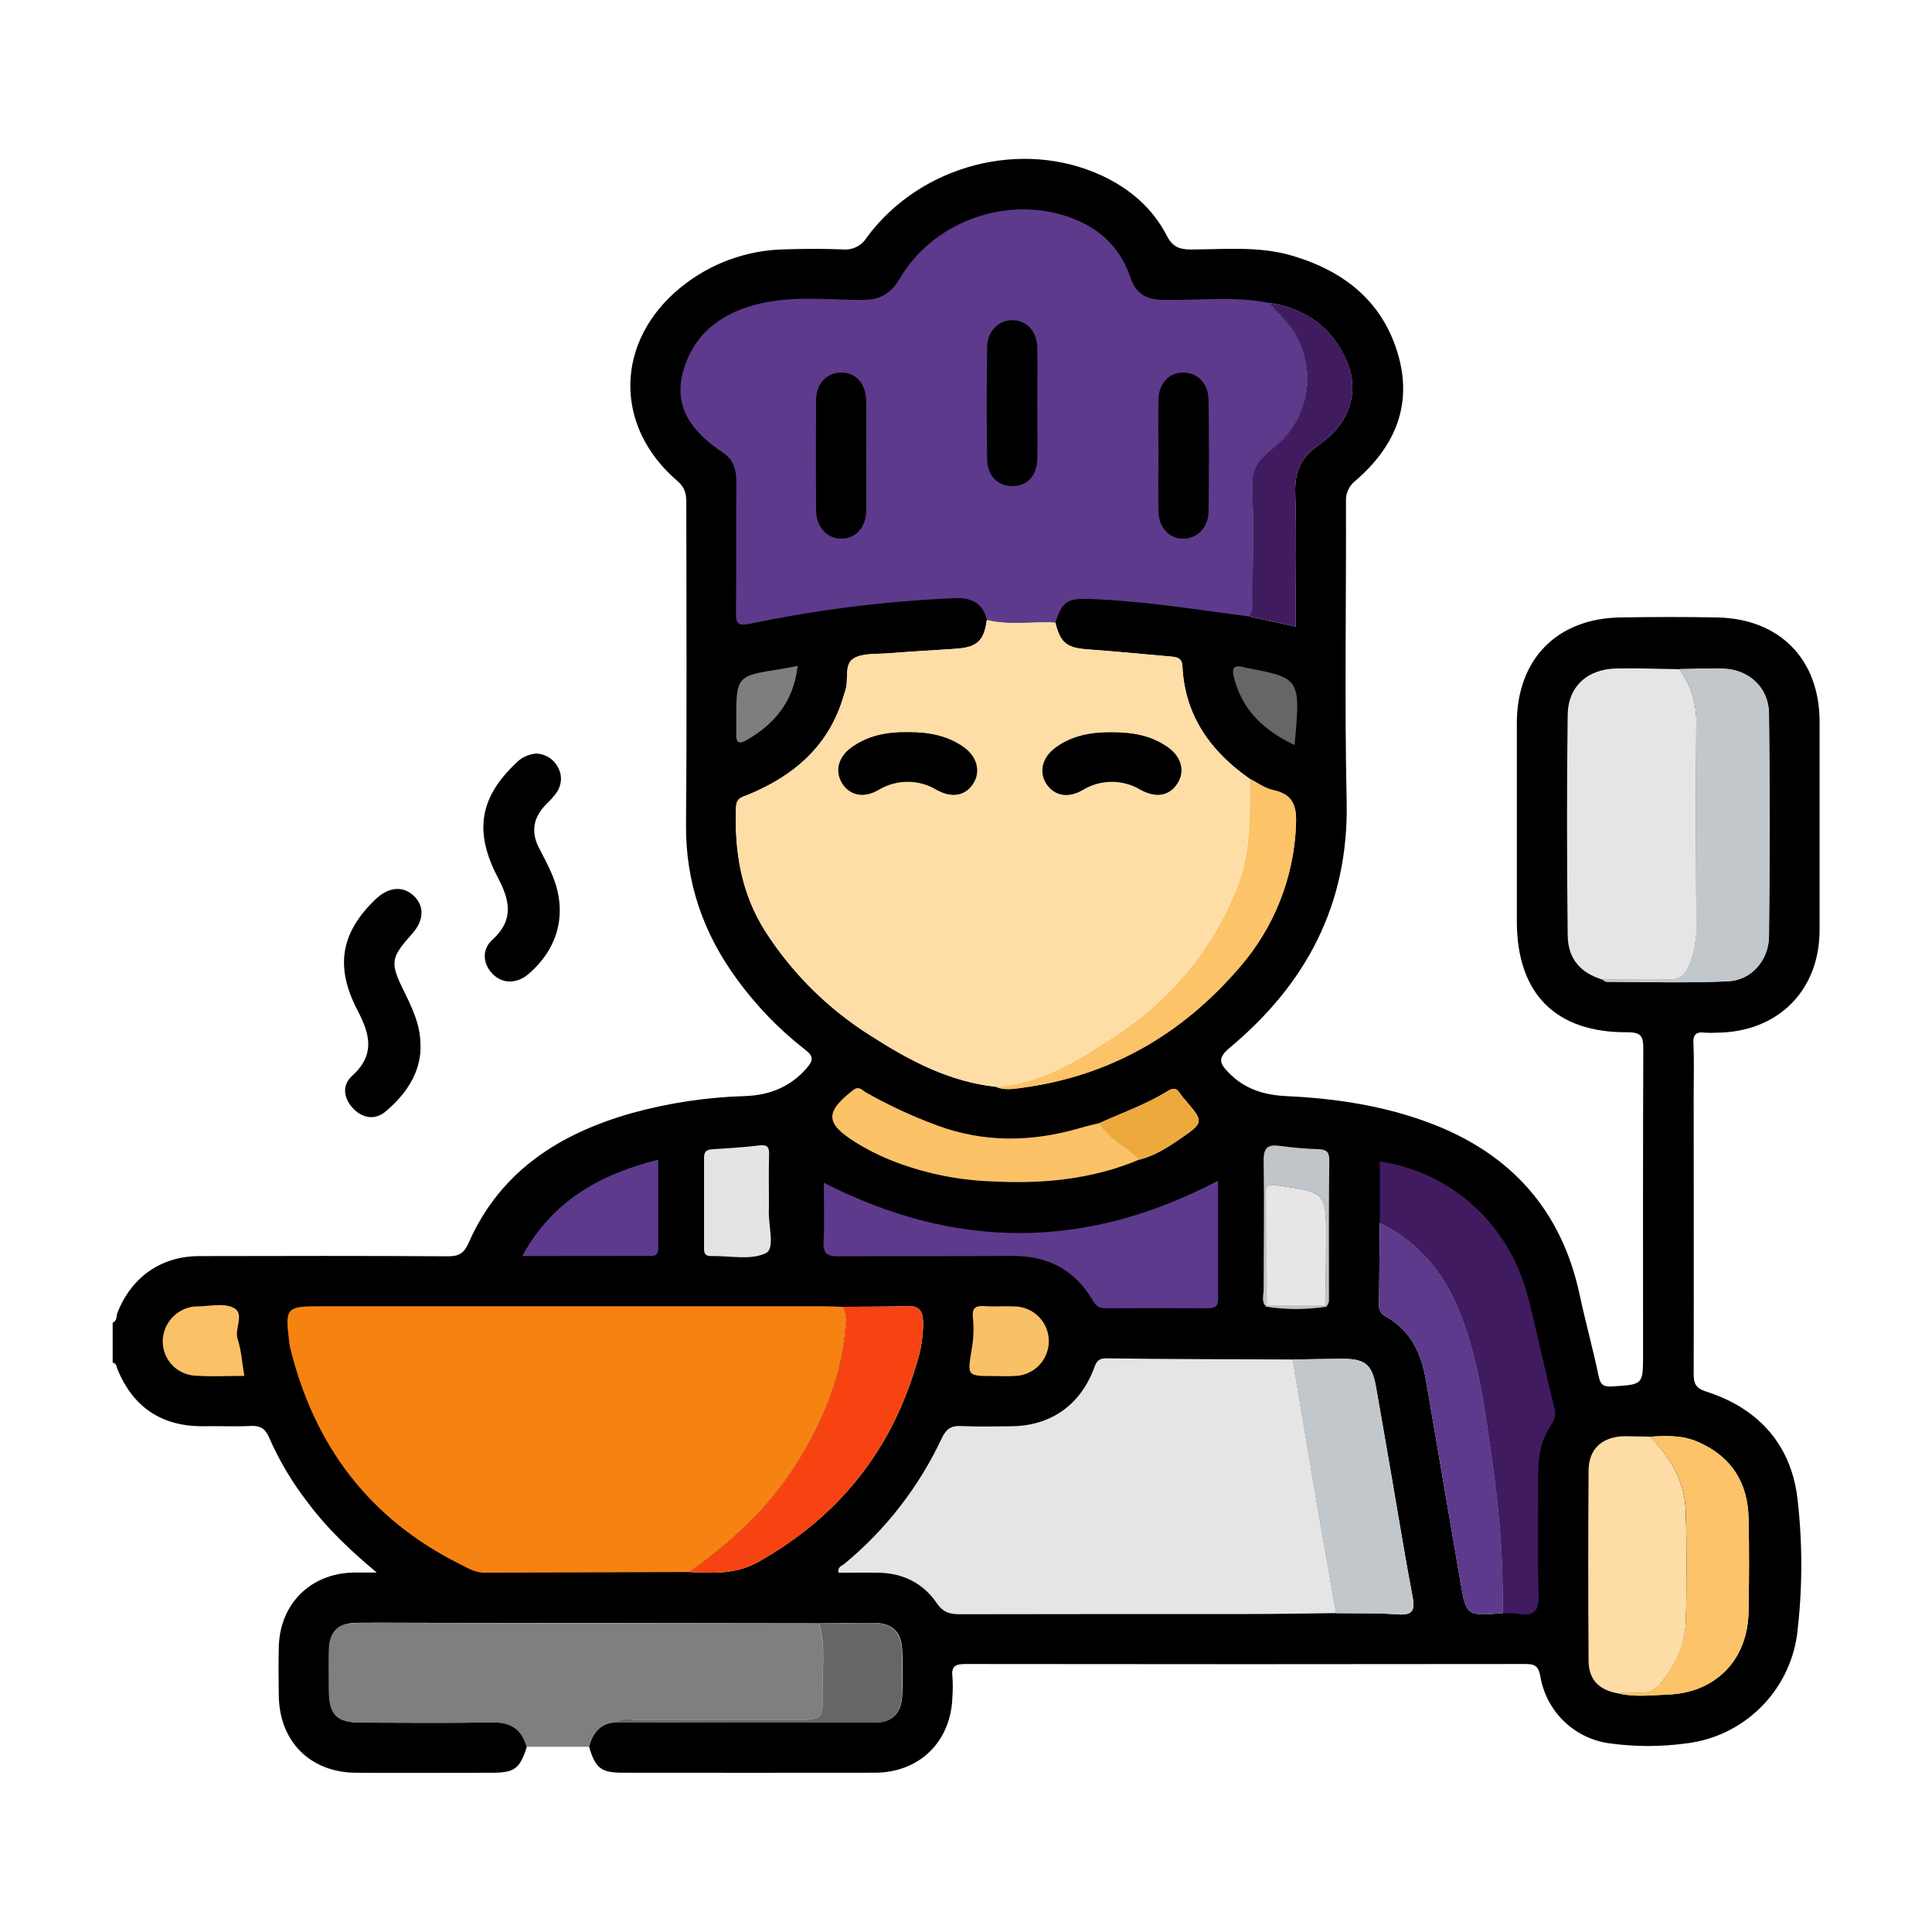 <svg width="192" height="192" viewBox="0 0 192 192" fill="none" xmlns="http://www.w3.org/2000/svg">
<path d="M95.793 74.28C94.155 73.106 92.272 72.761 90.303 72.78C88.215 72.746 86.224 73.08 84.513 74.377C83.276 75.319 82.969 76.714 83.696 77.865C84.476 79.102 85.849 79.365 87.3 78.525C88.174 77.992 89.178 77.711 90.202 77.711C91.226 77.711 92.23 77.992 93.105 78.525C94.579 79.342 95.944 79.114 96.716 77.895C97.489 76.676 97.125 75.225 95.793 74.28ZM116.137 74.325C114.476 73.095 112.545 72.761 110.512 72.776C108.439 72.754 106.451 73.084 104.76 74.396C103.47 75.405 103.211 76.86 104.051 78.011C104.891 79.162 106.185 79.316 107.557 78.525C108.424 77.989 109.422 77.703 110.441 77.696C111.461 77.689 112.462 77.963 113.336 78.487C114.836 79.309 116.149 79.121 116.955 77.917C117.761 76.714 117.472 75.315 116.137 74.325ZM116.137 74.325C114.476 73.095 112.545 72.761 110.512 72.776C108.439 72.754 106.451 73.084 104.76 74.396C103.47 75.405 103.211 76.86 104.051 78.011C104.891 79.162 106.185 79.316 107.557 78.525C108.424 77.989 109.422 77.703 110.441 77.696C111.461 77.689 112.462 77.963 113.336 78.487C114.836 79.309 116.149 79.121 116.955 77.917C117.761 76.714 117.472 75.315 116.137 74.325ZM95.793 74.28C94.155 73.106 92.272 72.761 90.303 72.78C88.215 72.746 86.224 73.08 84.513 74.377C83.276 75.319 82.969 76.714 83.696 77.865C84.476 79.102 85.849 79.365 87.3 78.525C88.174 77.992 89.178 77.711 90.202 77.711C91.226 77.711 92.23 77.992 93.105 78.525C94.579 79.342 95.944 79.114 96.716 77.895C97.489 76.676 97.125 75.225 95.793 74.28ZM95.793 74.28C94.155 73.106 92.272 72.761 90.303 72.78C88.215 72.746 86.224 73.08 84.513 74.377C83.276 75.319 82.969 76.714 83.696 77.865C84.476 79.102 85.849 79.365 87.3 78.525C88.174 77.992 89.178 77.711 90.202 77.711C91.226 77.711 92.23 77.992 93.105 78.525C94.579 79.342 95.944 79.114 96.716 77.895C97.489 76.676 97.125 75.225 95.793 74.28ZM116.137 74.325C114.476 73.095 112.545 72.761 110.512 72.776C108.439 72.754 106.451 73.084 104.76 74.396C103.47 75.405 103.211 76.86 104.051 78.011C104.891 79.162 106.185 79.316 107.557 78.525C108.424 77.989 109.422 77.703 110.441 77.696C111.461 77.689 112.462 77.963 113.336 78.487C114.836 79.309 116.149 79.121 116.955 77.917C117.761 76.714 117.472 75.315 116.137 74.325ZM116.137 74.325C114.476 73.095 112.545 72.761 110.512 72.776C108.439 72.754 106.451 73.084 104.76 74.396C103.47 75.405 103.211 76.86 104.051 78.011C104.891 79.162 106.185 79.316 107.557 78.525C108.424 77.989 109.422 77.703 110.441 77.696C111.461 77.689 112.462 77.963 113.336 78.487C114.836 79.309 116.149 79.121 116.955 77.917C117.761 76.714 117.472 75.315 116.137 74.325ZM95.793 74.28C94.155 73.106 92.272 72.761 90.303 72.78C88.215 72.746 86.224 73.08 84.513 74.377C83.276 75.319 82.969 76.714 83.696 77.865C84.476 79.102 85.849 79.365 87.3 78.525C88.174 77.992 89.178 77.711 90.202 77.711C91.226 77.711 92.23 77.992 93.105 78.525C94.579 79.342 95.944 79.114 96.716 77.895C97.489 76.676 97.125 75.225 95.793 74.28ZM169.459 102.626C169.844 102.651 170.231 102.651 170.617 102.626C176.67 102.581 180.817 98.46 180.829 92.437C180.829 85.537 180.829 78.635 180.829 71.73C180.829 65.524 176.865 61.481 170.636 61.361C167.43 61.297 164.224 61.309 161.025 61.361C154.729 61.459 150.757 65.516 150.742 71.835C150.742 78.405 150.742 84.96 150.742 91.549C150.742 98.741 154.582 102.641 161.752 102.585C163.132 102.585 163.316 103.039 163.309 104.246C163.267 114.349 163.286 124.455 163.286 134.561C163.286 137.625 163.286 137.584 160.286 137.779C159.409 137.839 159.064 137.692 158.869 136.759C158.317 134.062 157.564 131.407 156.994 128.715C155.205 120.296 150.187 114.69 142.219 111.652C137.584 109.886 132.746 109.159 127.815 108.93C125.644 108.829 123.69 108.229 122.141 106.635C121.26 105.746 120.911 105.206 122.205 104.126C129.81 97.785 134.044 89.857 133.83 79.672C133.612 69.735 133.792 59.797 133.762 49.852C133.738 49.453 133.812 49.053 133.979 48.688C134.146 48.324 134.4 48.006 134.719 47.764C138.469 44.527 140.344 40.5 139.024 35.539C137.565 30.094 133.691 26.97 128.426 25.414C125.13 24.439 121.74 24.784 118.384 24.795C117.214 24.795 116.539 24.551 115.961 23.434C114.555 20.704 112.312 18.765 109.53 17.467C101.576 13.751 91.459 16.372 86.137 23.602C85.886 24.011 85.524 24.339 85.093 24.548C84.662 24.757 84.18 24.839 83.704 24.784C81.772 24.712 79.834 24.716 77.902 24.784C74.174 24.866 70.58 26.185 67.683 28.534C61.106 33.862 60.934 42.356 67.342 47.82C68.092 48.472 68.205 49.106 68.205 49.954C68.205 60.607 68.269 71.269 68.175 81.926C68.126 87.679 69.885 92.752 73.252 97.331C75.171 99.972 77.453 102.328 80.032 104.329C80.868 104.974 80.823 105.397 80.178 106.14C78.547 108.015 76.492 108.84 74.051 108.926C70.247 109.037 66.47 109.604 62.801 110.614C55.605 112.657 49.699 116.389 46.567 123.529C46.117 124.56 45.596 124.856 44.501 124.849C36.273 124.796 28.046 124.811 19.815 124.83C16.001 124.83 13.065 126.922 11.67 130.455C11.539 130.789 11.67 131.261 11.197 131.445V135.424C11.572 135.461 11.572 135.799 11.655 136.024C13.256 139.95 16.181 141.825 20.407 141.735C21.907 141.705 23.407 141.791 24.873 141.709C25.841 141.652 26.373 141.964 26.748 142.871C27.767 145.193 29.071 147.378 30.63 149.377C32.505 151.886 34.755 154.031 37.436 156.277C36.427 156.277 35.782 156.277 35.145 156.277C30.855 156.356 27.795 159.401 27.705 163.702C27.671 165.304 27.678 166.901 27.705 168.502C27.768 173.089 30.84 176.156 35.411 176.175C39.877 176.197 44.343 176.175 48.81 176.175C51.154 176.175 51.652 175.8 52.361 173.576C51.885 171.825 50.771 171.127 48.941 171.161C44.584 171.24 40.226 171.191 35.868 171.184C33.491 171.184 32.726 170.392 32.715 168.004C32.715 166.68 32.692 165.356 32.715 164.032C32.745 162.157 33.589 161.295 35.434 161.272C37.684 161.246 39.964 161.272 42.221 161.272L81.446 161.325C83.265 161.325 85.087 161.261 86.906 161.28C88.646 161.302 89.565 162.154 89.655 163.905C89.734 165.446 89.73 167.002 89.655 168.544C89.572 170.22 88.661 171.169 87.067 171.169C78.461 171.187 69.855 171.169 61.245 171.146C59.685 171.221 58.908 172.177 58.533 173.572C59.182 175.74 59.73 176.171 61.908 176.171C70.249 176.171 78.585 176.19 86.925 176.171C91.387 176.171 94.522 173.07 94.65 168.619C94.698 167.957 94.698 167.293 94.65 166.631C94.519 165.566 94.984 165.364 95.962 165.367C114.517 165.392 133.074 165.392 151.631 165.367C152.595 165.367 152.91 165.637 153.082 166.62C153.373 168.319 154.2 169.88 155.442 171.074C156.685 172.269 158.277 173.034 159.986 173.257C162.506 173.602 165.06 173.602 167.58 173.257C170.34 172.927 172.915 171.695 174.904 169.752C176.893 167.81 178.186 165.266 178.582 162.514C179.122 158.124 179.152 153.687 178.672 149.291C178.129 143.722 174.885 139.999 169.552 138.289C168.409 137.914 168.311 137.396 168.315 136.414C168.341 127.196 168.315 117.971 168.315 108.75C168.315 107.092 168.367 105.435 168.296 103.781C168.214 102.851 168.529 102.502 169.459 102.626ZM117.169 113.25C115.954 114.082 114.701 114.866 113.239 115.237C111.979 113.951 110.22 113.22 109.249 111.619C111.54 110.587 113.925 109.744 116.074 108.416C116.602 108.082 116.966 108.139 117.277 108.682C117.43 108.91 117.602 109.125 117.791 109.324C119.659 111.521 119.666 111.532 117.169 113.25ZM126.919 117.825C131.764 118.504 131.794 118.474 131.767 123.262C131.767 125.415 131.715 127.567 131.685 129.716H131.647H125.936H125.91C125.884 126.019 125.876 122.321 125.82 118.624C125.827 117.72 126.12 117.705 126.919 117.814V117.825ZM133.83 35.861C135.135 38.861 134.182 42.052 131.062 44.212C129.229 45.48 128.651 46.916 128.722 49.05C128.857 53.396 128.76 57.746 128.76 62.265L124.155 61.264C124.53 60.607 124.485 59.887 124.485 59.171C124.485 55.586 124.601 51.997 124.44 48.424C124.357 46.65 125.066 45.675 126.386 44.644C128.033 43.418 129.197 41.653 129.675 39.656C130.153 37.659 129.914 35.558 129 33.72C128.325 32.291 127.125 31.294 126.169 30.105C129.724 30.667 132.375 32.512 133.83 35.861ZM76.042 92.539C73.646 88.747 72.975 84.592 73.147 80.201C73.185 79.252 73.811 79.204 74.396 78.96C78.997 77.047 82.451 74.047 83.861 69.079C83.906 68.921 83.962 68.764 84.015 68.606C84.367 67.545 83.85 66.022 84.832 65.434C85.743 64.886 87.082 65.017 88.226 64.927C90.476 64.751 92.726 64.624 94.976 64.474C97.102 64.331 97.788 63.697 98.07 61.609C100.32 62.171 102.611 61.732 104.876 61.871C105.371 63.885 106.001 64.38 108.052 64.53C110.797 64.729 113.542 64.999 116.302 65.242C116.921 65.299 117.469 65.344 117.506 66.236C117.746 71.141 120.307 74.681 124.2 77.407C124.987 77.801 125.734 78.371 126.566 78.532C128.557 78.956 128.872 80.167 128.79 81.982C128.589 87.208 126.604 92.207 123.165 96.146C117.457 102.799 110.299 106.927 101.539 108.097C100.672 108.214 99.791 108.364 98.936 107.992C94.316 107.486 90.341 105.367 86.535 102.919C82.315 100.275 78.732 96.73 76.042 92.539ZM75.375 155.212C73.125 156.476 70.852 156.337 68.501 156.229C72.626 153.277 76.35 149.902 79.087 145.564C81.787 141.289 83.696 136.729 84.067 131.625C84.17 131.022 84.061 130.402 83.76 129.87C85.909 129.851 88.057 129.87 90.206 129.799C91.278 129.761 91.68 130.237 91.736 131.25C91.762 132.739 91.532 134.222 91.057 135.634C88.5 144.289 83.25 150.772 75.375 155.212ZM138.885 160.432C136.864 160.286 134.824 160.342 132.795 160.312C132.075 156.225 131.347 152.134 130.646 148.039C129.896 143.734 129.202 139.414 128.479 135.112C130.129 135.082 131.775 135.041 133.425 135.034C135.652 135.034 136.346 135.592 136.74 137.786C137.287 140.869 137.816 143.955 138.349 147.041C139.024 150.937 139.646 154.841 140.392 158.726C140.647 160.125 140.314 160.537 138.877 160.432H138.885ZM145.125 157.147C143.977 150.48 142.852 143.805 141.705 137.134C141.247 134.482 140.179 132.187 137.7 130.819C137.48 130.712 137.298 130.54 137.181 130.325C137.064 130.111 137.017 129.865 137.047 129.622C137.085 126.926 137.096 124.226 137.119 121.526C140.805 123.3 143.321 126.24 144.87 129.911C146.977 134.891 147.611 140.254 148.35 145.564C149.072 150.446 149.408 155.377 149.355 160.312C145.732 160.605 145.717 160.605 145.125 157.147ZM168.825 143.329C172.091 144.787 173.7 147.371 173.767 150.881C173.839 153.971 173.824 157.065 173.767 160.159C173.692 164.97 170.494 168.244 165.682 168.409C164.096 168.465 162.495 168.671 160.912 168.307C162.229 167.932 163.785 168.795 164.936 167.426C166.511 165.551 167.479 163.429 167.561 161.002C167.659 157.432 167.666 153.851 167.561 150.285C167.475 147.285 166.102 144.825 163.954 142.785C165.611 142.657 167.25 142.62 168.825 143.329ZM159.686 97.579C159.544 97.579 159.401 97.436 159.259 97.361C161.411 97.361 163.567 97.279 165.712 97.361C166.939 97.414 167.539 96.859 167.914 95.824C168.34 94.748 168.568 93.605 168.589 92.449C168.551 85.601 168.551 78.754 168.589 71.906C168.649 69.968 168.061 68.064 166.916 66.499C168.416 66.499 169.886 66.379 171.364 66.461C173.876 66.592 175.77 68.381 175.8 70.912C175.882 78.292 175.871 85.676 175.8 93.037C175.777 95.415 174.056 97.406 171.739 97.511C167.73 97.71 163.702 97.582 159.686 97.567V97.579ZM107.561 78.536C108.428 78.001 109.426 77.714 110.445 77.707C111.464 77.701 112.466 77.974 113.34 78.499C114.84 79.32 116.152 79.132 116.959 77.929C117.765 76.725 117.461 75.326 116.126 74.336C114.465 73.106 112.534 72.772 110.501 72.787C108.427 72.765 106.44 73.095 104.749 74.407C103.459 75.416 103.2 76.871 104.04 78.022C104.88 79.174 106.2 79.316 107.572 78.525L107.561 78.536ZM87.288 78.536C88.163 78.004 89.167 77.722 90.191 77.722C91.215 77.722 92.219 78.004 93.094 78.536C94.567 79.354 95.932 79.125 96.705 77.906C97.477 76.687 97.106 75.255 95.782 74.31C94.144 73.136 92.261 72.791 90.292 72.81C88.204 72.776 86.212 73.11 84.502 74.407C83.265 75.349 82.957 76.744 83.685 77.895C84.476 79.099 85.849 79.346 87.3 78.521L87.288 78.536ZM95.782 74.295C94.144 73.121 92.261 72.776 90.292 72.795C88.204 72.761 86.212 73.095 84.502 74.392C83.265 75.334 82.957 76.729 83.685 77.88C84.465 79.117 85.837 79.38 87.288 78.54C88.163 78.007 89.167 77.726 90.191 77.726C91.215 77.726 92.219 78.007 93.094 78.54C94.567 79.357 95.932 79.129 96.705 77.91C97.477 76.691 97.125 75.225 95.793 74.28L95.782 74.295ZM116.126 74.34C114.465 73.11 112.534 72.776 110.501 72.791C108.427 72.769 106.44 73.099 104.749 74.411C103.459 75.42 103.2 76.875 104.04 78.026C104.88 79.177 106.174 79.331 107.546 78.54C108.413 78.004 109.411 77.718 110.43 77.711C111.449 77.704 112.451 77.978 113.325 78.502C114.825 79.324 116.137 79.136 116.944 77.932C117.75 76.729 117.472 75.315 116.137 74.325L116.126 74.34ZM116.126 74.34C114.465 73.11 112.534 72.776 110.501 72.791C108.427 72.769 106.44 73.099 104.749 74.411C103.459 75.42 103.2 76.875 104.04 78.026C104.88 79.177 106.174 79.331 107.546 78.54C108.413 78.004 109.411 77.718 110.43 77.711C111.449 77.704 112.451 77.978 113.325 78.502C114.825 79.324 116.137 79.136 116.944 77.932C117.75 76.729 117.472 75.315 116.137 74.325L116.126 74.34ZM95.782 74.295C94.144 73.121 92.261 72.776 90.292 72.795C88.204 72.761 86.212 73.095 84.502 74.392C83.265 75.334 82.957 76.729 83.685 77.88C84.465 79.117 85.837 79.38 87.288 78.54C88.163 78.007 89.167 77.726 90.191 77.726C91.215 77.726 92.219 78.007 93.094 78.54C94.567 79.357 95.932 79.129 96.705 77.91C97.477 76.691 97.125 75.225 95.793 74.28L95.782 74.295ZM95.782 74.295C94.144 73.121 92.261 72.776 90.292 72.795C88.204 72.761 86.212 73.095 84.502 74.392C83.265 75.334 82.957 76.729 83.685 77.88C84.465 79.117 85.837 79.38 87.288 78.54C88.163 78.007 89.167 77.726 90.191 77.726C91.215 77.726 92.219 78.007 93.094 78.54C94.567 79.357 95.932 79.129 96.705 77.91C97.477 76.691 97.125 75.225 95.793 74.28L95.782 74.295ZM116.126 74.34C114.465 73.11 112.534 72.776 110.501 72.791C108.427 72.769 106.44 73.099 104.749 74.411C103.459 75.42 103.2 76.875 104.04 78.026C104.88 79.177 106.174 79.331 107.546 78.54C108.413 78.004 109.411 77.718 110.43 77.711C111.449 77.704 112.451 77.978 113.325 78.502C114.825 79.324 116.137 79.136 116.944 77.932C117.75 76.729 117.472 75.315 116.137 74.325L116.126 74.34ZM116.126 74.34C114.465 73.11 112.534 72.776 110.501 72.791C108.427 72.769 106.44 73.099 104.749 74.411C103.459 75.42 103.2 76.875 104.04 78.026C104.88 79.177 106.174 79.331 107.546 78.54C108.413 78.004 109.411 77.718 110.43 77.711C111.449 77.704 112.451 77.978 113.325 78.502C114.825 79.324 116.137 79.136 116.944 77.932C117.75 76.729 117.472 75.315 116.137 74.325L116.126 74.34ZM95.782 74.295C94.144 73.121 92.261 72.776 90.292 72.795C88.204 72.761 86.212 73.095 84.502 74.392C83.265 75.334 82.957 76.729 83.685 77.88C84.465 79.117 85.837 79.38 87.288 78.54C88.163 78.007 89.167 77.726 90.191 77.726C91.215 77.726 92.219 78.007 93.094 78.54C94.567 79.357 95.932 79.129 96.705 77.91C97.477 76.691 97.125 75.225 95.793 74.28L95.782 74.295Z" fill="black"/>
<path d="M81.75 168.716C81.784 169.999 81.716 170.531 81.158 170.753C80.661 170.89 80.145 170.942 79.631 170.906C74.074 170.906 68.52 170.906 62.966 170.906C62.381 170.906 61.744 170.719 61.219 171.165C59.659 171.24 58.883 172.196 58.508 173.591H52.316C51.84 171.84 50.726 171.143 48.896 171.176C44.539 171.255 40.181 171.206 35.824 171.199C33.446 171.199 32.681 170.408 32.67 168.019C32.67 166.695 32.648 165.371 32.67 164.048C32.7 162.173 33.544 161.31 35.389 161.288C37.639 161.261 39.919 161.288 42.176 161.288L81.401 161.34C81.443 161.486 81.476 161.629 81.514 161.775C82.046 164.066 81.66 166.403 81.75 168.716Z" fill="#7F7F7F"/>
<path d="M41.794 104.145C41.756 106.654 40.335 108.784 38.28 110.49C37.282 111.315 36.064 111.146 35.13 110.194C34.136 109.185 33.96 107.854 34.976 106.935C37.275 104.865 36.81 102.851 35.55 100.448C33.247 96.064 33.881 92.678 37.301 89.385C38.595 88.14 40.027 88.005 41.104 89.01C42.18 90.015 42.172 91.44 40.95 92.809C38.786 95.228 38.73 95.659 40.222 98.659C41.419 101.078 41.797 102.323 41.794 104.145Z" fill="black"/>
<path d="M53.291 74.884C53.737 74.9 54.17 75.034 54.548 75.271C54.926 75.508 55.235 75.84 55.444 76.234C55.662 76.622 55.767 77.065 55.745 77.51C55.723 77.955 55.575 78.385 55.32 78.75C55.028 79.156 54.697 79.532 54.334 79.875C52.987 81.203 52.706 82.68 53.621 84.375C54.038 85.151 54.435 85.939 54.791 86.741C56.445 90.469 55.624 94.118 52.541 96.78C51.383 97.781 49.954 97.796 48.971 96.806C47.989 95.816 47.846 94.373 48.926 93.401C51.101 91.425 50.678 89.49 49.474 87.203C47.07 82.627 47.693 79.249 51.244 75.87C51.78 75.298 52.51 74.947 53.291 74.884Z" fill="black"/>
<path d="M126.375 44.644C125.055 45.675 124.346 46.65 124.429 48.424C124.59 51.998 124.47 55.586 124.474 59.171C124.474 59.888 124.523 60.608 124.144 61.264C118.853 60.581 113.58 59.704 108.236 59.524C106.054 59.453 105.563 59.798 104.884 61.871C102.634 61.733 100.331 62.171 98.078 61.609C97.669 59.918 96.548 59.381 94.883 59.445C88.045 59.737 81.242 60.588 74.543 61.988C73.204 62.265 73.129 61.875 73.14 60.773C73.189 56.468 73.14 52.148 73.174 47.85C73.174 46.658 72.897 45.69 71.865 45C68.97 43.061 66.844 40.613 67.894 36.878C69.019 32.921 72.045 30.878 75.908 30.086C79.121 29.411 82.406 29.798 85.658 29.809C87.401 29.809 88.489 29.239 89.408 27.701C92.599 22.219 99.533 19.575 105.596 21.364C108.881 22.331 111.244 24.311 112.346 27.596C112.89 29.201 113.918 29.768 115.583 29.801C119.1 29.869 122.644 29.404 126.15 30.105C127.11 31.294 128.306 32.291 128.981 33.72C129.896 35.558 130.137 37.658 129.66 39.655C129.184 41.651 128.021 43.417 126.375 44.644Z" fill="#5D3A8C"/>
<path d="M117.51 66.236C117.472 65.344 116.925 65.299 116.306 65.242C113.561 64.999 110.816 64.729 108.056 64.53C106.02 64.38 105.375 63.885 104.88 61.871C102.63 61.732 100.327 62.171 98.074 61.609C97.792 63.697 97.106 64.331 94.98 64.474C92.73 64.624 90.48 64.751 88.23 64.927C87.079 65.017 85.747 64.886 84.836 65.434C83.854 66.022 84.371 67.545 84.019 68.606C83.966 68.764 83.91 68.921 83.865 69.079C82.455 74.047 78.99 77.047 74.4 78.96C73.815 79.204 73.189 79.252 73.151 80.201C72.979 84.592 73.65 88.747 76.046 92.539C78.731 96.734 82.31 100.284 86.527 102.934C90.33 105.375 94.305 107.501 98.925 108C103.399 107.707 107.062 105.412 110.651 103.065C116.224 99.42 120.379 94.552 122.887 88.305C124.312 84.761 124.185 81.086 124.204 77.4C120.311 74.681 117.75 71.141 117.51 66.236ZM96.716 77.861C95.944 79.08 94.579 79.309 93.105 78.491C92.23 77.959 91.226 77.677 90.202 77.677C89.178 77.677 88.174 77.959 87.3 78.491C85.849 79.316 84.476 79.069 83.696 77.831C82.969 76.68 83.276 75.285 84.514 74.344C86.224 73.046 88.215 72.712 90.304 72.746C92.272 72.746 94.155 73.076 95.794 74.246C97.125 75.225 97.47 76.691 96.716 77.876V77.861ZM116.966 77.902C116.16 79.106 114.84 79.294 113.347 78.472C112.473 77.948 111.472 77.674 110.453 77.681C109.433 77.688 108.436 77.974 107.569 78.51C106.196 79.301 104.872 79.102 104.062 77.996C103.252 76.89 103.481 75.39 104.771 74.381C106.462 73.069 108.45 72.739 110.524 72.761C112.541 72.761 114.472 73.08 116.149 74.31C117.472 75.315 117.769 76.725 116.97 77.917L116.966 77.902Z" fill="#FFDDA6"/>
<path d="M96.716 77.876C95.944 79.095 94.579 79.324 93.105 78.506C92.231 77.974 91.226 77.692 90.203 77.692C89.179 77.692 88.174 77.974 87.3 78.506C85.849 79.331 84.476 79.084 83.696 77.846C82.969 76.695 83.276 75.3 84.514 74.359C86.224 73.061 88.215 72.728 90.304 72.761C92.273 72.761 94.155 73.091 95.794 74.261C97.125 75.225 97.47 76.691 96.716 77.876Z" fill="#FEDCA5"/>
<path d="M116.97 77.918C116.164 79.121 114.844 79.309 113.351 78.487C112.477 77.963 111.476 77.689 110.457 77.696C109.437 77.703 108.44 77.989 107.572 78.525C106.2 79.316 104.876 79.118 104.066 78.011C103.256 76.905 103.485 75.405 104.775 74.396C106.466 73.084 108.454 72.754 110.527 72.776C112.545 72.776 114.476 73.095 116.152 74.325C117.472 75.315 117.769 76.725 116.97 77.918Z" fill="#FEDCA5"/>
<path d="M84.06 131.625C83.685 136.729 81.78 141.289 79.08 145.564C76.342 149.902 72.63 153.277 68.494 156.229C61.706 156.249 54.919 156.271 48.131 156.296C47.201 156.296 46.447 155.812 45.671 155.426C36.671 150.926 31.2 143.625 28.83 133.916C28.775 133.646 28.735 133.373 28.71 133.099C28.335 130.02 28.515 129.814 31.609 129.814H81.769C82.432 129.814 83.089 129.851 83.752 129.87C84.054 130.402 84.162 131.022 84.06 131.625Z" fill="#F68311"/>
<path d="M132.788 160.312C129.866 160.342 126.941 160.399 124.02 160.402C114.476 160.402 104.929 160.402 95.385 160.421C94.38 160.421 93.709 160.237 93.079 159.296C91.729 157.32 89.704 156.33 87.3 156.296C85.98 156.274 84.675 156.296 83.34 156.296C83.186 155.715 83.681 155.61 83.929 155.4C88.025 152.017 91.32 147.767 93.578 142.957C94.024 142.009 94.515 141.66 95.546 141.716C97.193 141.802 98.85 141.75 100.511 141.739C104.348 141.709 107.261 139.702 108.66 136.136C108.893 135.544 108.983 134.977 109.943 134.989C116.119 135.075 122.295 135.075 128.471 135.105C129.195 139.414 129.904 143.73 130.639 148.031C131.34 152.134 132.068 156.225 132.788 160.312Z" fill="#E5E5E5"/>
<path d="M168.589 92.445C168.569 93.602 168.34 94.745 167.914 95.82C167.539 96.855 166.939 97.41 165.713 97.358C163.568 97.268 161.411 97.358 159.259 97.358C157.046 96.671 155.816 95.299 155.794 92.906C155.715 85.616 155.696 78.326 155.794 71.04C155.835 68.209 157.766 66.495 160.616 66.431C162.713 66.383 164.809 66.476 166.901 66.503C168.046 68.068 168.635 69.972 168.574 71.91C168.541 78.753 168.546 85.598 168.589 92.445Z" fill="#E5E5E5"/>
<path d="M152.861 146.411C152.88 150.435 152.797 154.466 152.899 158.486C152.936 159.986 152.565 160.658 151.005 160.399C150.457 160.338 149.906 160.309 149.355 160.313C149.408 155.378 149.072 150.446 148.35 145.564C147.6 140.254 146.977 134.891 144.87 129.911C143.321 126.24 140.805 123.3 137.119 121.526V115.425C144.292 116.479 150.015 121.706 151.86 128.925C152.782 132.548 153.555 136.211 154.451 139.849C154.546 140.13 154.573 140.431 154.53 140.725C154.486 141.019 154.373 141.298 154.2 141.54C153.176 143.003 152.857 144.656 152.861 146.411Z" fill="#401B60"/>
<path d="M121.054 117.33C121.054 121.245 121.054 125.153 121.054 129.056C121.054 129.78 120.78 130.02 120.082 130.013C116.66 129.995 113.237 129.995 109.815 130.013C109.155 130.013 108.862 129.686 108.551 129.169C106.759 126.146 104.07 124.785 100.567 124.811C94.826 124.86 89.085 124.811 83.344 124.853C82.219 124.853 81.795 124.624 81.844 123.42C81.949 121.451 81.87 119.471 81.87 117.54C94.969 124.226 107.891 124.253 121.054 117.33Z" fill="#5D3A8C"/>
<path d="M175.8 93.053C175.778 95.43 174.056 97.421 171.739 97.526C167.73 97.71 163.703 97.583 159.686 97.568C159.544 97.568 159.401 97.425 159.259 97.35C161.411 97.35 163.568 97.268 165.713 97.35C166.939 97.403 167.539 96.848 167.914 95.813C168.34 94.737 168.569 93.594 168.589 92.438C168.551 85.59 168.551 78.743 168.589 71.895C168.65 69.957 168.061 68.053 166.916 66.488C168.416 66.488 169.886 66.368 171.364 66.45C173.876 66.581 175.77 68.37 175.8 70.901C175.875 78.289 175.875 85.673 175.8 93.053Z" fill="#C2C7CC"/>
<path d="M167.546 161.003C167.482 163.429 166.515 165.555 164.921 167.426C163.77 168.795 162.214 167.929 160.897 168.308C158.917 167.97 157.897 166.973 157.871 165.045C157.826 158.758 157.826 152.469 157.871 146.179C157.871 143.974 159.229 142.77 161.452 142.729C162.281 142.729 163.106 142.759 163.927 142.774C166.076 144.825 167.449 147.274 167.535 150.274C167.651 153.851 167.644 157.433 167.546 161.003Z" fill="#FEDCA5"/>
<path d="M149.355 160.313C145.732 160.605 145.717 160.605 145.125 157.148C143.977 150.48 142.852 143.805 141.705 137.134C141.247 134.483 140.179 132.188 137.7 130.819C137.48 130.713 137.298 130.54 137.181 130.326C137.064 130.111 137.018 129.865 137.047 129.623C137.085 126.926 137.096 124.226 137.119 121.526C140.805 123.3 143.321 126.24 144.87 129.911C146.977 134.891 147.611 140.254 148.35 145.564C149.072 150.446 149.408 155.378 149.355 160.313Z" fill="#5D3A8C"/>
<path d="M138.877 160.432C136.856 160.286 134.816 160.342 132.787 160.312C132.067 156.225 131.34 152.134 130.639 148.039C129.889 143.734 129.195 139.414 128.471 135.112C130.121 135.082 131.767 135.041 133.417 135.034C135.645 135.034 136.339 135.592 136.732 137.786C137.28 140.869 137.809 143.955 138.341 147.041C139.016 150.937 139.639 154.841 140.385 158.726C140.647 160.125 140.314 160.537 138.877 160.432Z" fill="#C2C7CC"/>
<path d="M91.05 135.634C88.5 144.289 83.25 150.772 75.375 155.212C73.125 156.476 70.853 156.337 68.501 156.229C72.626 153.277 76.35 149.902 79.088 145.564C81.788 141.289 83.697 136.729 84.068 131.625C84.17 131.022 84.061 130.402 83.76 129.87C85.909 129.851 88.058 129.87 90.207 129.799C91.279 129.761 91.68 130.237 91.737 131.25C91.76 132.74 91.528 134.222 91.05 135.634Z" fill="#F74311"/>
<path d="M173.771 160.159C173.696 164.97 170.497 168.244 165.686 168.409C164.1 168.465 162.499 168.671 160.916 168.308C162.232 167.933 163.789 168.795 164.94 167.426C166.515 165.551 167.482 163.429 167.565 161.003C167.662 157.433 167.67 153.851 167.565 150.285C167.479 147.285 166.106 144.825 163.957 142.785C165.622 142.669 167.265 142.631 168.832 143.34C172.099 144.799 173.707 147.383 173.775 150.893C173.839 153.971 173.824 157.065 173.771 160.159Z" fill="#FCC368"/>
<path d="M128.794 81.998C128.593 87.223 126.608 92.222 123.169 96.161C117.461 102.814 110.302 106.942 101.542 108.112C100.676 108.229 99.795 108.379 98.94 108.007C103.414 107.715 107.077 105.42 110.666 103.072C116.239 99.427 120.394 94.56 122.902 88.312C124.327 84.769 124.2 81.094 124.219 77.407C125.006 77.801 125.752 78.371 126.585 78.532C128.561 78.971 128.876 80.183 128.794 81.998Z" fill="#FCC368"/>
<path d="M113.25 115.226C108.532 117.225 103.575 117.679 98.528 117.405C95.053 117.281 91.627 116.552 88.403 115.253C87.233 114.771 86.104 114.195 85.028 113.531C81.998 111.626 81.979 110.531 84.769 108.338C85.365 107.873 85.672 108.338 86.055 108.563C88.306 109.837 90.656 110.928 93.082 111.825C97.811 113.584 102.566 113.498 107.355 112.095C107.981 111.911 108.622 111.769 109.264 111.608C110.22 113.209 111.979 113.94 113.25 115.226Z" fill="#FBC267"/>
<path d="M131.062 44.212C129.229 45.48 128.651 46.916 128.722 49.05C128.857 53.396 128.76 57.746 128.76 62.265L124.155 61.264C124.53 60.608 124.485 59.888 124.485 59.171C124.485 55.586 124.601 51.998 124.44 48.424C124.357 46.65 125.066 45.675 126.386 44.644C128.033 43.418 129.197 41.653 129.675 39.656C130.153 37.659 129.914 35.558 129 33.72C128.325 32.291 127.125 31.294 126.169 30.105C129.739 30.668 132.397 32.513 133.845 35.861C135.135 38.876 134.182 42.053 131.062 44.212Z" fill="#401B60"/>
<path d="M51.897 124.826C54.926 119.288 59.64 116.708 65.415 115.238C65.415 118.264 65.415 121.166 65.415 124.065C65.415 124.954 64.83 124.815 64.29 124.815L51.897 124.826Z" fill="#5D3A8C"/>
<path d="M89.625 168.559C89.542 170.235 88.631 171.184 87.037 171.184C78.431 171.203 69.825 171.184 61.215 171.161C61.74 170.715 62.377 170.903 62.962 170.903C68.516 170.903 74.07 170.903 79.627 170.903C80.141 170.938 80.657 170.886 81.154 170.749C81.712 170.528 81.78 169.999 81.746 168.713C81.671 166.399 82.057 164.063 81.529 161.771C81.491 161.625 81.457 161.483 81.416 161.336C83.235 161.336 85.057 161.273 86.876 161.291C88.616 161.314 89.535 162.165 89.625 163.916C89.692 165.461 89.689 167.018 89.625 168.559Z" fill="#666666"/>
<path d="M76.413 119.333C76.413 119.61 76.413 119.888 76.413 120.161C76.308 121.68 77.07 124.054 76.129 124.526C74.629 125.276 72.499 124.781 70.638 124.826C70.129 124.826 69.967 124.59 69.967 124.125C69.967 121.099 69.967 118.069 69.967 115.043C69.967 114.368 70.297 114.236 70.875 114.203C72.412 114.113 73.954 114.011 75.484 113.828C76.234 113.745 76.451 113.974 76.432 114.698C76.387 116.25 76.413 117.791 76.413 119.333Z" fill="#E4E4E4"/>
<path d="M98.805 136.751C96.094 136.751 96.131 136.751 96.555 134.156C96.747 133.128 96.793 132.078 96.694 131.036C96.551 129.893 97.009 129.735 97.954 129.803C98.899 129.87 99.829 129.776 100.759 129.829C101.676 129.825 102.557 130.185 103.208 130.831C103.859 131.477 104.227 132.354 104.231 133.271C104.235 134.188 103.875 135.069 103.229 135.721C102.583 136.372 101.706 136.74 100.789 136.744C100.125 136.789 99.465 136.751 98.805 136.751Z" fill="#F9C167"/>
<path d="M24.278 136.736C22.616 136.736 20.959 136.826 19.316 136.71C18.453 136.642 17.647 136.248 17.063 135.608C16.479 134.968 16.16 134.13 16.17 133.264C16.188 132.4 16.522 131.573 17.11 130.94C17.698 130.308 18.498 129.913 19.358 129.832C19.413 129.829 19.468 129.829 19.523 129.832C20.738 129.832 22.106 129.476 23.126 129.922C24.42 130.485 23.258 132.004 23.621 133.087C23.985 134.171 24.06 135.446 24.278 136.736Z" fill="#FAC167"/>
<path d="M117.169 113.25C115.954 114.083 114.701 114.866 113.239 115.238C111.979 113.951 110.22 113.22 109.249 111.619C111.54 110.588 113.925 109.744 116.074 108.416C116.602 108.083 116.966 108.139 117.277 108.683C117.43 108.91 117.602 109.125 117.791 109.324C119.659 111.521 119.666 111.533 117.169 113.25Z" fill="#EDA93B"/>
<path d="M132.071 129.293C132.071 129.48 131.914 129.668 131.831 129.855L131.659 129.705H131.696C131.726 127.556 131.771 125.404 131.779 123.251C131.779 118.463 131.779 118.493 126.93 117.814C126.131 117.705 125.839 117.72 125.85 118.605C125.906 122.303 125.914 126 125.94 129.698H125.966L125.812 129.84C125.317 129.326 125.58 128.685 125.58 128.115C125.58 123.878 125.647 119.64 125.58 115.403C125.55 114.026 126 113.7 127.256 113.884C128.511 114.054 129.774 114.16 131.04 114.203C131.79 114.229 132.105 114.446 132.105 115.256C132.049 119.936 132.075 124.616 132.071 129.293Z" fill="#C0C5CA"/>
<path d="M128.655 74.04C125.535 72.585 123.431 70.515 122.617 67.29C122.381 66.345 122.681 66.049 123.596 66.3C123.652 66.3 123.701 66.337 123.754 66.349C129.259 67.387 129.259 67.387 128.655 74.04Z" fill="#666666"/>
<path d="M79.271 66.176C78.87 69.728 76.965 71.974 74.145 73.582C73.432 73.987 73.132 73.774 73.166 72.975C73.166 72.536 73.166 72.094 73.166 71.655C73.166 67.181 73.166 67.181 77.565 66.491C78.056 66.416 78.536 66.311 79.271 66.176Z" fill="#7E7E7E"/>
<path d="M131.831 129.855C129.831 130.168 127.794 130.168 125.794 129.855L125.929 129.712H125.955H131.666H131.704L131.831 129.855Z" fill="#C0C5CA"/>
<path d="M86.081 45.296C86.081 47.115 86.104 48.93 86.081 50.749C86.055 52.403 85.08 53.494 83.659 53.531C82.237 53.569 81.116 52.406 81.101 50.704C81.076 47.066 81.076 43.431 81.101 39.799C81.101 38.149 82.118 37.065 83.535 37.028C85.035 36.986 86.051 38.104 86.078 39.844C86.104 41.663 86.081 43.477 86.081 45.296Z" fill="black"/>
<path d="M103.084 40.17C103.084 41.985 103.125 43.804 103.084 45.619C103.035 47.321 102.067 48.311 100.597 48.304C99.127 48.296 98.119 47.276 98.096 45.604C98.049 41.914 98.049 38.225 98.096 34.538C98.119 32.914 99.221 31.819 100.616 31.823C102.011 31.826 103.042 32.903 103.084 34.553C103.125 36.424 103.084 38.299 103.084 40.17Z" fill="#010101"/>
<path d="M115.125 45.195C115.125 43.38 115.095 41.561 115.125 39.746C115.163 38.089 116.164 37.028 117.589 37.028C119.014 37.028 120.083 38.096 120.105 39.735C120.153 43.425 120.153 47.114 120.105 50.801C120.083 52.429 118.999 53.524 117.596 53.531C116.194 53.539 115.159 52.448 115.125 50.813C115.095 48.941 115.125 47.066 115.125 45.195Z" fill="#010101"/>
<path d="M96.716 77.876C95.944 79.095 94.579 79.324 93.105 78.506C92.231 77.974 91.226 77.692 90.203 77.692C89.179 77.692 88.174 77.974 87.3 78.506C85.849 79.331 84.476 79.084 83.696 77.846C82.969 76.695 83.276 75.3 84.514 74.359C86.224 73.061 88.215 72.728 90.304 72.761C92.273 72.761 94.155 73.091 95.794 74.261C97.125 75.225 97.47 76.691 96.716 77.876Z" fill="black"/>
<path d="M116.97 77.918C116.164 79.121 114.844 79.309 113.351 78.487C112.477 77.963 111.476 77.689 110.457 77.696C109.437 77.703 108.44 77.989 107.572 78.525C106.2 79.316 104.876 79.118 104.066 78.011C103.256 76.905 103.485 75.405 104.775 74.396C106.466 73.084 108.454 72.754 110.527 72.776C112.545 72.776 114.476 73.095 116.152 74.325C117.472 75.315 117.769 76.725 116.97 77.918Z" fill="black"/>
<path d="M131.767 123.251C131.767 125.404 131.715 127.556 131.685 129.705H131.647H125.936H125.91C125.884 126.008 125.876 122.31 125.82 118.613C125.82 117.728 126.101 117.713 126.9 117.821C131.764 118.5 131.779 118.463 131.767 123.251Z" fill="#E6E6E6"/>
</svg>
